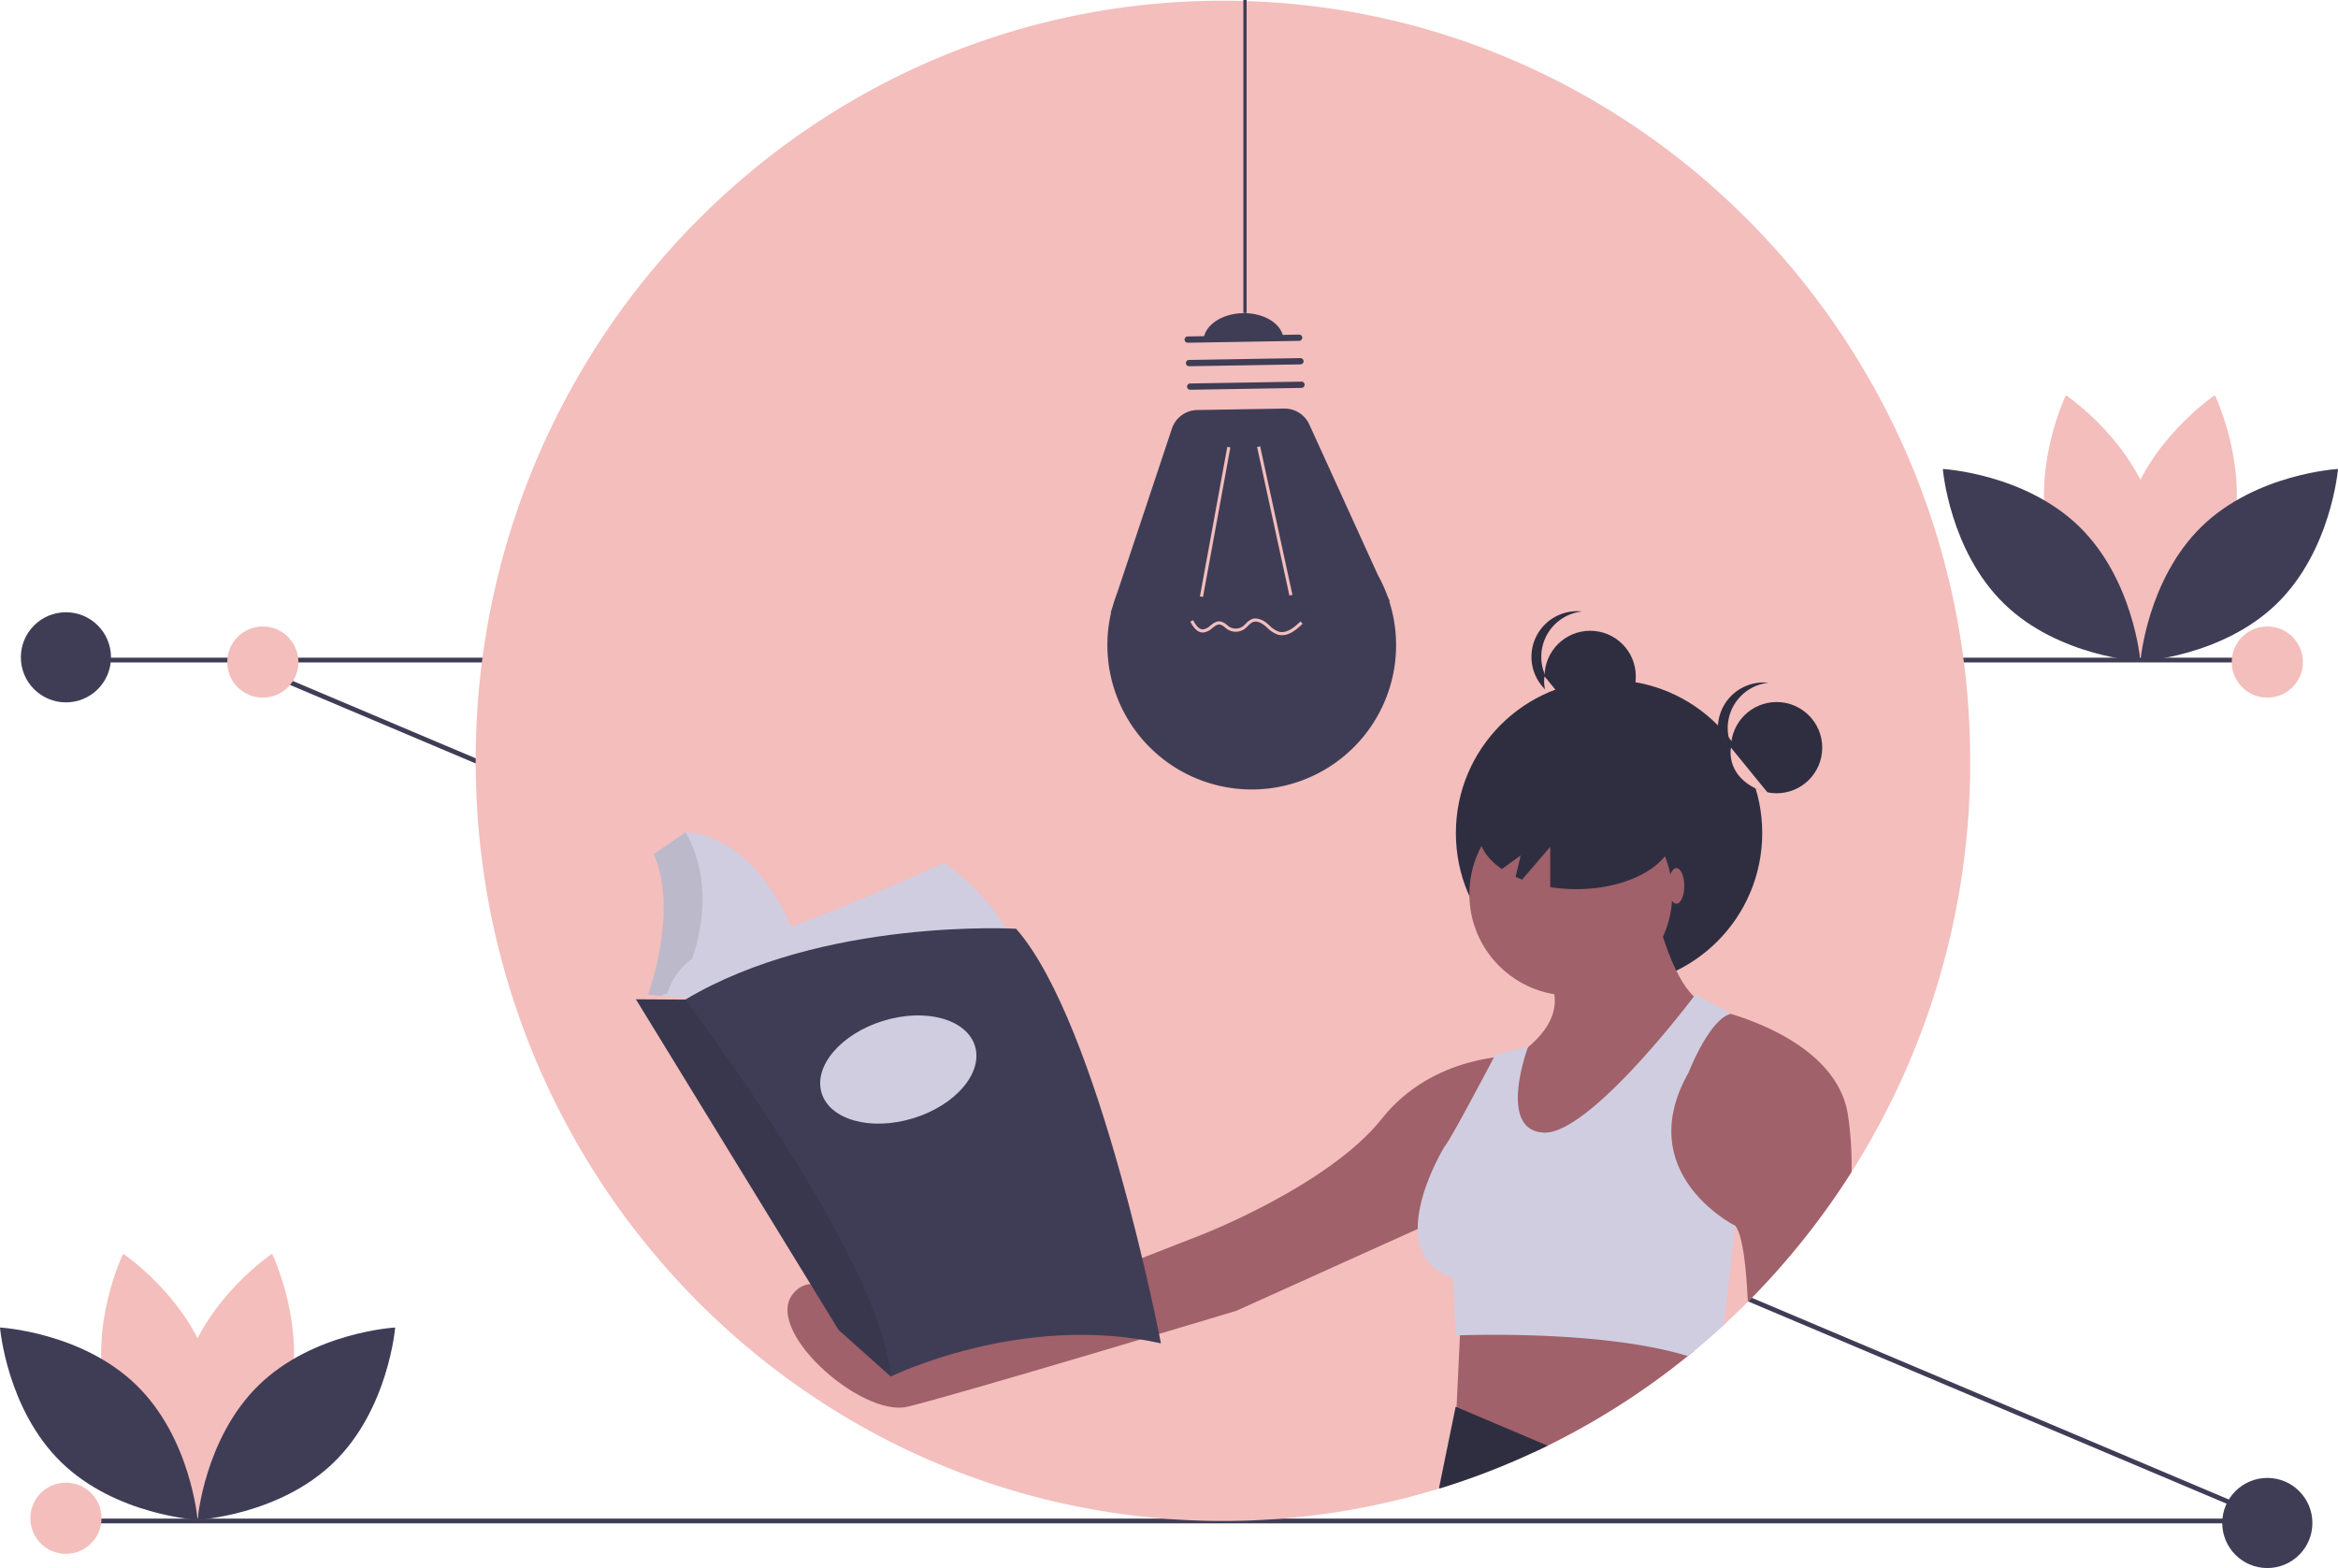<svg id="a0f4c522-d0e8-404b-95f8-59a6be9d5f61" data-name="Layer 1" xmlns="http://www.w3.org/2000/svg" width="985.587" height="661.152" viewBox="0 0 985.587 661.152"><title>book_reading</title><rect x="27.525" y="640.305" width="929" height="2" fill="#3f3d56"/><rect x="634.231" y="123.652" width="2" height="929" transform="translate(-261.093 815.304) rotate(-67.078)" fill="#3f3d56"/><rect x="27.525" y="277.305" width="929" height="2" fill="#3f3d56"/><path d="M937.731,449.652a322.068,322.068,0,0,1-93.73,228.11q-4.935,4.965-10.09,9.7-6.21,5.73-12.74,11.11c-.83.69-1.66,1.37-2.5,2.04a313.731,313.731,0,0,1-55.56,36.03c-1.17.59-2.34,1.18-3.52,1.76-1.87.92-3.76,1.82-5.65,2.7a311.18,311.18,0,0,1-223.25,15.15c-129.07-40.06-222.96-162.17-222.96-306.6,0-177.01,141.03-320.5,315-320.5S937.731,272.642,937.731,449.652Z" transform="translate(-107.207 -128.848)" fill="#f3bebc"/><path d="M692.866,382.419l.25-.01-.987-2.166a60.492,60.492,0,0,0-4.049-8.891L659.145,307.822a11.443,11.443,0,0,0-10.604-6.698l-36.644.61a11.443,11.443,0,0,0-10.666,7.826l-23.036,69.188a60.396,60.396,0,0,0-1.971,5.918l-.782,2.349.184-.007a60.852,60.852,0,1,0,117.24-4.589Z" transform="translate(-107.207 -128.848)" fill="#3f3d56"/><rect x="587.42" y="348.245" width="64.08" height="1.323" transform="translate(57.574 766.624) rotate(-79.634)" fill="#f3bebc"/><rect x="643.929" y="316.448" width="1.323" height="64.08" transform="translate(-166.522 16.031) rotate(-12.264)" fill="#f3bebc"/><path d="M607.904,270.709l46.955-.782a1.323,1.323,0,0,1,.044,2.645l-46.955.782a1.323,1.323,0,1,1-.044-2.645Z" transform="translate(-107.207 -128.848)" fill="#3f3d56"/><path d="M608.4,280.624l46.955-.782a1.323,1.323,0,1,1,.044,2.645l-46.955.782a1.323,1.323,0,0,1-.044-2.645Z" transform="translate(-107.207 -128.848)" fill="#3f3d56"/><path d="M608.896,290.538l46.955-.782a1.323,1.323,0,0,1,.044,2.645l-46.955.782a1.323,1.323,0,0,1-.044-2.645Z" transform="translate(-107.207 -128.848)" fill="#3f3d56"/><path d="M631.224,260.884c-9.314.155-16.778,5.472-16.671,11.875l33.728-.562C648.175,265.793,640.538,260.728,631.224,260.884Z" transform="translate(-107.207 -128.848)" fill="#3f3d56"/><path d="M636.414,389.614a8.149,8.149,0,0,1,4.946,2.113c.348.289.691.592,1.035.896a10.33,10.33,0,0,0,3.897,2.55c3.232.882,6.422-1.674,9.115-4.29l.922.948c-2.961,2.877-6.509,5.675-10.386,4.618a11.464,11.464,0,0,1-4.425-2.835c-.333-.295-.666-.589-1.004-.869-1.105-.917-3.24-2.343-5.138-1.603a6.442,6.442,0,0,0-2.06,1.589,12.313,12.313,0,0,1-1.429,1.287,6.478,6.478,0,0,1-7.179.214,12.796,12.796,0,0,1-1.124-.842,4.688,4.688,0,0,0-2.124-1.209c-1.124-.158-2.146.645-3.228,1.493a6.84,6.84,0,0,1-3.743,1.86c-.048.002-.096.004-.144.005-2.636.044-4.308-2.593-5.342-4.597l1.176-.606c1.405,2.725,2.76,3.967,4.24,3.877a5.816,5.816,0,0,0,2.996-1.579c1.252-.982,2.548-1.998,4.227-1.763a5.721,5.721,0,0,1,2.774,1.491,11.655,11.655,0,0,0,1.006.757,5.198,5.198,0,0,0,5.685-.169,11.166,11.166,0,0,0,1.273-1.153,7.515,7.515,0,0,1,2.514-1.886A4.349,4.349,0,0,1,636.414,389.614Z" transform="translate(-107.207 -128.848)" fill="#f3bebc"/><rect x="524.134" width="1.375" height="131.982" fill="#3f3d56"/><path d="M1047.627,357.518c-8.382,30.986-37.093,50.176-37.093,50.176s-15.121-31.047-6.738-62.033,37.093-50.176,37.093-50.176S1056.009,326.532,1047.627,357.518Z" transform="translate(-107.207 -128.848)" fill="#f3bebc"/><path d="M971.373,357.518c8.382,30.986,37.093,50.176,37.093,50.176s15.121-31.047,6.738-62.033-37.093-50.176-37.093-50.176S962.991,326.532,971.373,357.518Z" transform="translate(-107.207 -128.848)" fill="#f3bebc"/><path d="M983.69,350.859C1006.691,373.249,1009.5,407.668,1009.5,407.668s-34.482-1.883-57.483-24.273-25.81-56.81-25.81-56.81S960.689,328.468,983.69,350.859Z" transform="translate(-107.207 -128.848)" fill="#3f3d56"/><path d="M1035.31,350.859C1012.309,373.249,1009.5,407.668,1009.5,407.668s34.482-1.883,57.483-24.273,25.81-56.81,25.81-56.81S1058.311,328.468,1035.31,350.859Z" transform="translate(-107.207 -128.848)" fill="#3f3d56"/><path d="M228.627,719.518c-8.382,30.986-37.093,50.176-37.093,50.176s-15.121-31.047-6.738-62.033,37.093-50.176,37.093-50.176S237.009,688.532,228.627,719.518Z" transform="translate(-107.207 -128.848)" fill="#f3bebc"/><path d="M152.373,719.518c8.382,30.986,37.093,50.176,37.093,50.176s15.121-31.047,6.738-62.033-37.093-50.176-37.093-50.176S143.991,688.532,152.373,719.518Z" transform="translate(-107.207 -128.848)" fill="#f3bebc"/><path d="M164.69,712.859C187.691,735.249,190.5,769.668,190.5,769.668s-34.482-1.883-57.483-24.273-25.81-56.81-25.81-56.81S141.689,690.468,164.69,712.859Z" transform="translate(-107.207 -128.848)" fill="#3f3d56"/><path d="M216.31,712.859C193.309,735.249,190.5,769.668,190.5,769.668s34.482-1.883,57.483-24.273,25.81-56.81,25.81-56.81S239.311,690.468,216.31,712.859Z" transform="translate(-107.207 -128.848)" fill="#3f3d56"/><circle cx="670.342" cy="285.189" r="19.234" fill="#2f2e41"/><path d="M756.94,405.793A19.234,19.234,0,0,1,774.114,386.672a19.234,19.234,0,1,0,0,38.241A19.234,19.234,0,0,1,756.94,405.793Z" transform="translate(-107.207 -128.848)" fill="#2f2e41"/><path d="M758.314,414.036s-2.987,13.739,15.68,19.234Z" transform="translate(-107.207 -128.848)" fill="#f3bebc"/><circle cx="678.297" cy="351.265" r="64.573" fill="#2f2e41"/><path d="M821.171,698.572c-.83.69-1.66,1.37-2.5,2.04a313.731,313.731,0,0,1-55.56,36.03c-1.17.59-2.34,1.18-3.52,1.76-1.87.92-3.76,1.82-5.65,2.7l-33.1-11.03.38-7.93v-.03l1.44-30.24.49-10.34Z" transform="translate(-107.207 -128.848)" fill="#a0616a"/><path d="M759.591,738.402c-1.87.92-3.76,1.82-5.65,2.7a306.938,306.938,0,0,1-39.91,15.37,2.224,2.224,0,0,1-.12-.62l6.93-33.87.38.16Z" transform="translate(-107.207 -128.848)" fill="#2f2e41"/><circle cx="662.178" cy="377.012" r="42.762" fill="#a0616a"/><path d="M804.057,508.171s6.934,34.672,19.647,42.762l-70.499,83.212-26.582-25.426,19.647-34.672s21.959-12.713,15.024-30.049Z" transform="translate(-107.207 -128.848)" fill="#a0616a"/><path d="M887.721,623.002a320.875,320.875,0,0,1-43.72,54.76c-.71-15.5-2.25-28.28-5.27-32.06a.031.031,0,0,1-.02-.01l-36.97-11.55s8.09-76.28,27.74-79.74c0,0,2.85.58,7.28,1.92,14.28,4.3,44.94,16.42,49.35,41.99A141.926,141.926,0,0,1,887.721,623.002Z" transform="translate(-107.207 -128.848)" fill="#a0616a"/><path d="M746.271,574.047s-34.672-1.156-56.63,26.582-75.122,48.54-75.122,48.54L481.61,701.177s-24.27-42.762-39.295-27.737,27.737,53.163,47.385,48.54,138.687-40.45,138.687-40.45l94.769-42.762Z" transform="translate(-107.207 -128.848)" fill="#a0616a"/><path d="M838.731,645.702l-4.82,41.76q-6.21,5.73-12.74,11.11c-.83.69-1.66,1.37-2.5,2.04-33.37-10.23-85.66-9.09-96.01-8.74-1.18.03-1.82.06-1.82.06l-1.15-24.27c-11.09-3.69-14.73-11.76-14.83-20.64-.17-16.1,11.36-34.84,11.36-34.84,2.07-2.07,17.54-31.4,20.74-37.48.37-.71.58-1.1.58-1.1l13.87-3.46s-.04.11-.12.31c-1.24,3.47-12.02,34.86,6.54,35.95,18.26,1.08,57.98-50.2,63.45-57.39.41-.54.63-.83.63-.83l15.03,8.09c-.06.02-.12.03-.18.05-9.18,2.55-17.68,24.66-17.68,24.66-23.97,42.24,18.58,64.18,19.63,64.71A.031.031,0,0,0,838.731,645.702Z" transform="translate(-107.207 -128.848)" fill="#d0cde1"/><path d="M771.708,455.666c-22.763,0-41.217,10.764-41.217,24.043,0,5.941,3.709,11.371,9.832,15.566l7.935-5.749-2.158,9.007c.895.415,1.81.817,2.763,1.188l11.854-13.829v16.989a69.192,69.192,0,0,0,10.991.871c22.763,0,41.217-10.764,41.217-24.043S794.471,455.666,771.708,455.666Z" transform="translate(-107.207 -128.848)" fill="#2f2e41"/><circle cx="748.931" cy="315.238" r="19.234" fill="#2f2e41"/><path d="M835.53,435.842a19.234,19.234,0,0,1,17.174-19.121,19.429,19.429,0,0,0-2.061-.114,19.234,19.234,0,1,0,2.061,38.355A19.234,19.234,0,0,1,835.53,435.842Z" transform="translate(-107.207 -128.848)" fill="#2f2e41"/><path d="M836.903,444.085s-2.987,13.739,15.68,19.234Z" transform="translate(-107.207 -128.848)" fill="#f3bebc"/><ellipse cx="706.674" cy="373.545" rx="3.339" ry="7.512" fill="#a0616a"/><path d="M445.388,531.454l-50.677,12.278-.165.039-5.509,4.987-1.586,1.434-3.399-.616-6.017-1.088,4.193-14.152.786-26.994-2.883-16.511,15.986-11.007S427.305,477.991,445.388,531.454Z" transform="translate(-107.207 -128.848)" fill="#d0cde1"/><path d="M394.711,543.732c-.687,1.465.752.498-.034,2.005l-7.338,2.359-3.286,1.481-6.017-1.088,4.193-14.152.786-26.994-2.883-16.511,15.986-11.007S413.276,504.125,394.711,543.732Z" transform="translate(-107.207 -128.848)" opacity="0.1"/><path d="M505.141,492.667s-66.567,30.925-93.56,35.642-24.635,31.711-24.635,31.711L538.162,536.433S532.921,512.061,505.141,492.667Z" transform="translate(-107.207 -128.848)" fill="#d0cde1"/><path d="M376.725,487.426s11.531,28.042-1.31,62.898l14.938,6.814,5.766-6.814.131-.655-15.855-1.441s13.104-35.118,2.359-59.491C382.752,488.736,380.394,483.495,376.725,487.426Z" transform="translate(-107.207 -128.848)" fill="#f3bebc"/><path d="M596.604,695.25C537.638,682.146,482.733,709.271,482.733,709.271l-.149-.134-21.865-19.522-85.436-139.423,20.835.131c57.918-34.594,139.423-29.876,139.423-29.876C570.659,560.282,596.604,695.25,596.604,695.25Z" transform="translate(-107.207 -128.848)" fill="#3f3d56"/><path d="M482.584,709.137l-21.865-19.522-85.436-139.423,20.835.131S479.159,659.999,482.584,709.137Z" transform="translate(-107.207 -128.848)" opacity="0.1"/><ellipse cx="485.878" cy="579.807" rx="33.807" ry="21.49" transform="translate(-255.868 39.118) rotate(-17.052)" fill="#d0cde1"/><circle cx="27.793" cy="277.152" r="19" fill="#3f3d56"/><circle cx="955.793" cy="642.152" r="19" fill="#3f3d56"/><circle cx="110.793" cy="279.152" r="15" fill="#f3bebc"/><circle cx="955.793" cy="279.152" r="15" fill="#f3bebc"/><circle cx="27.793" cy="640.152" r="15" fill="#f3bebc"/></svg>